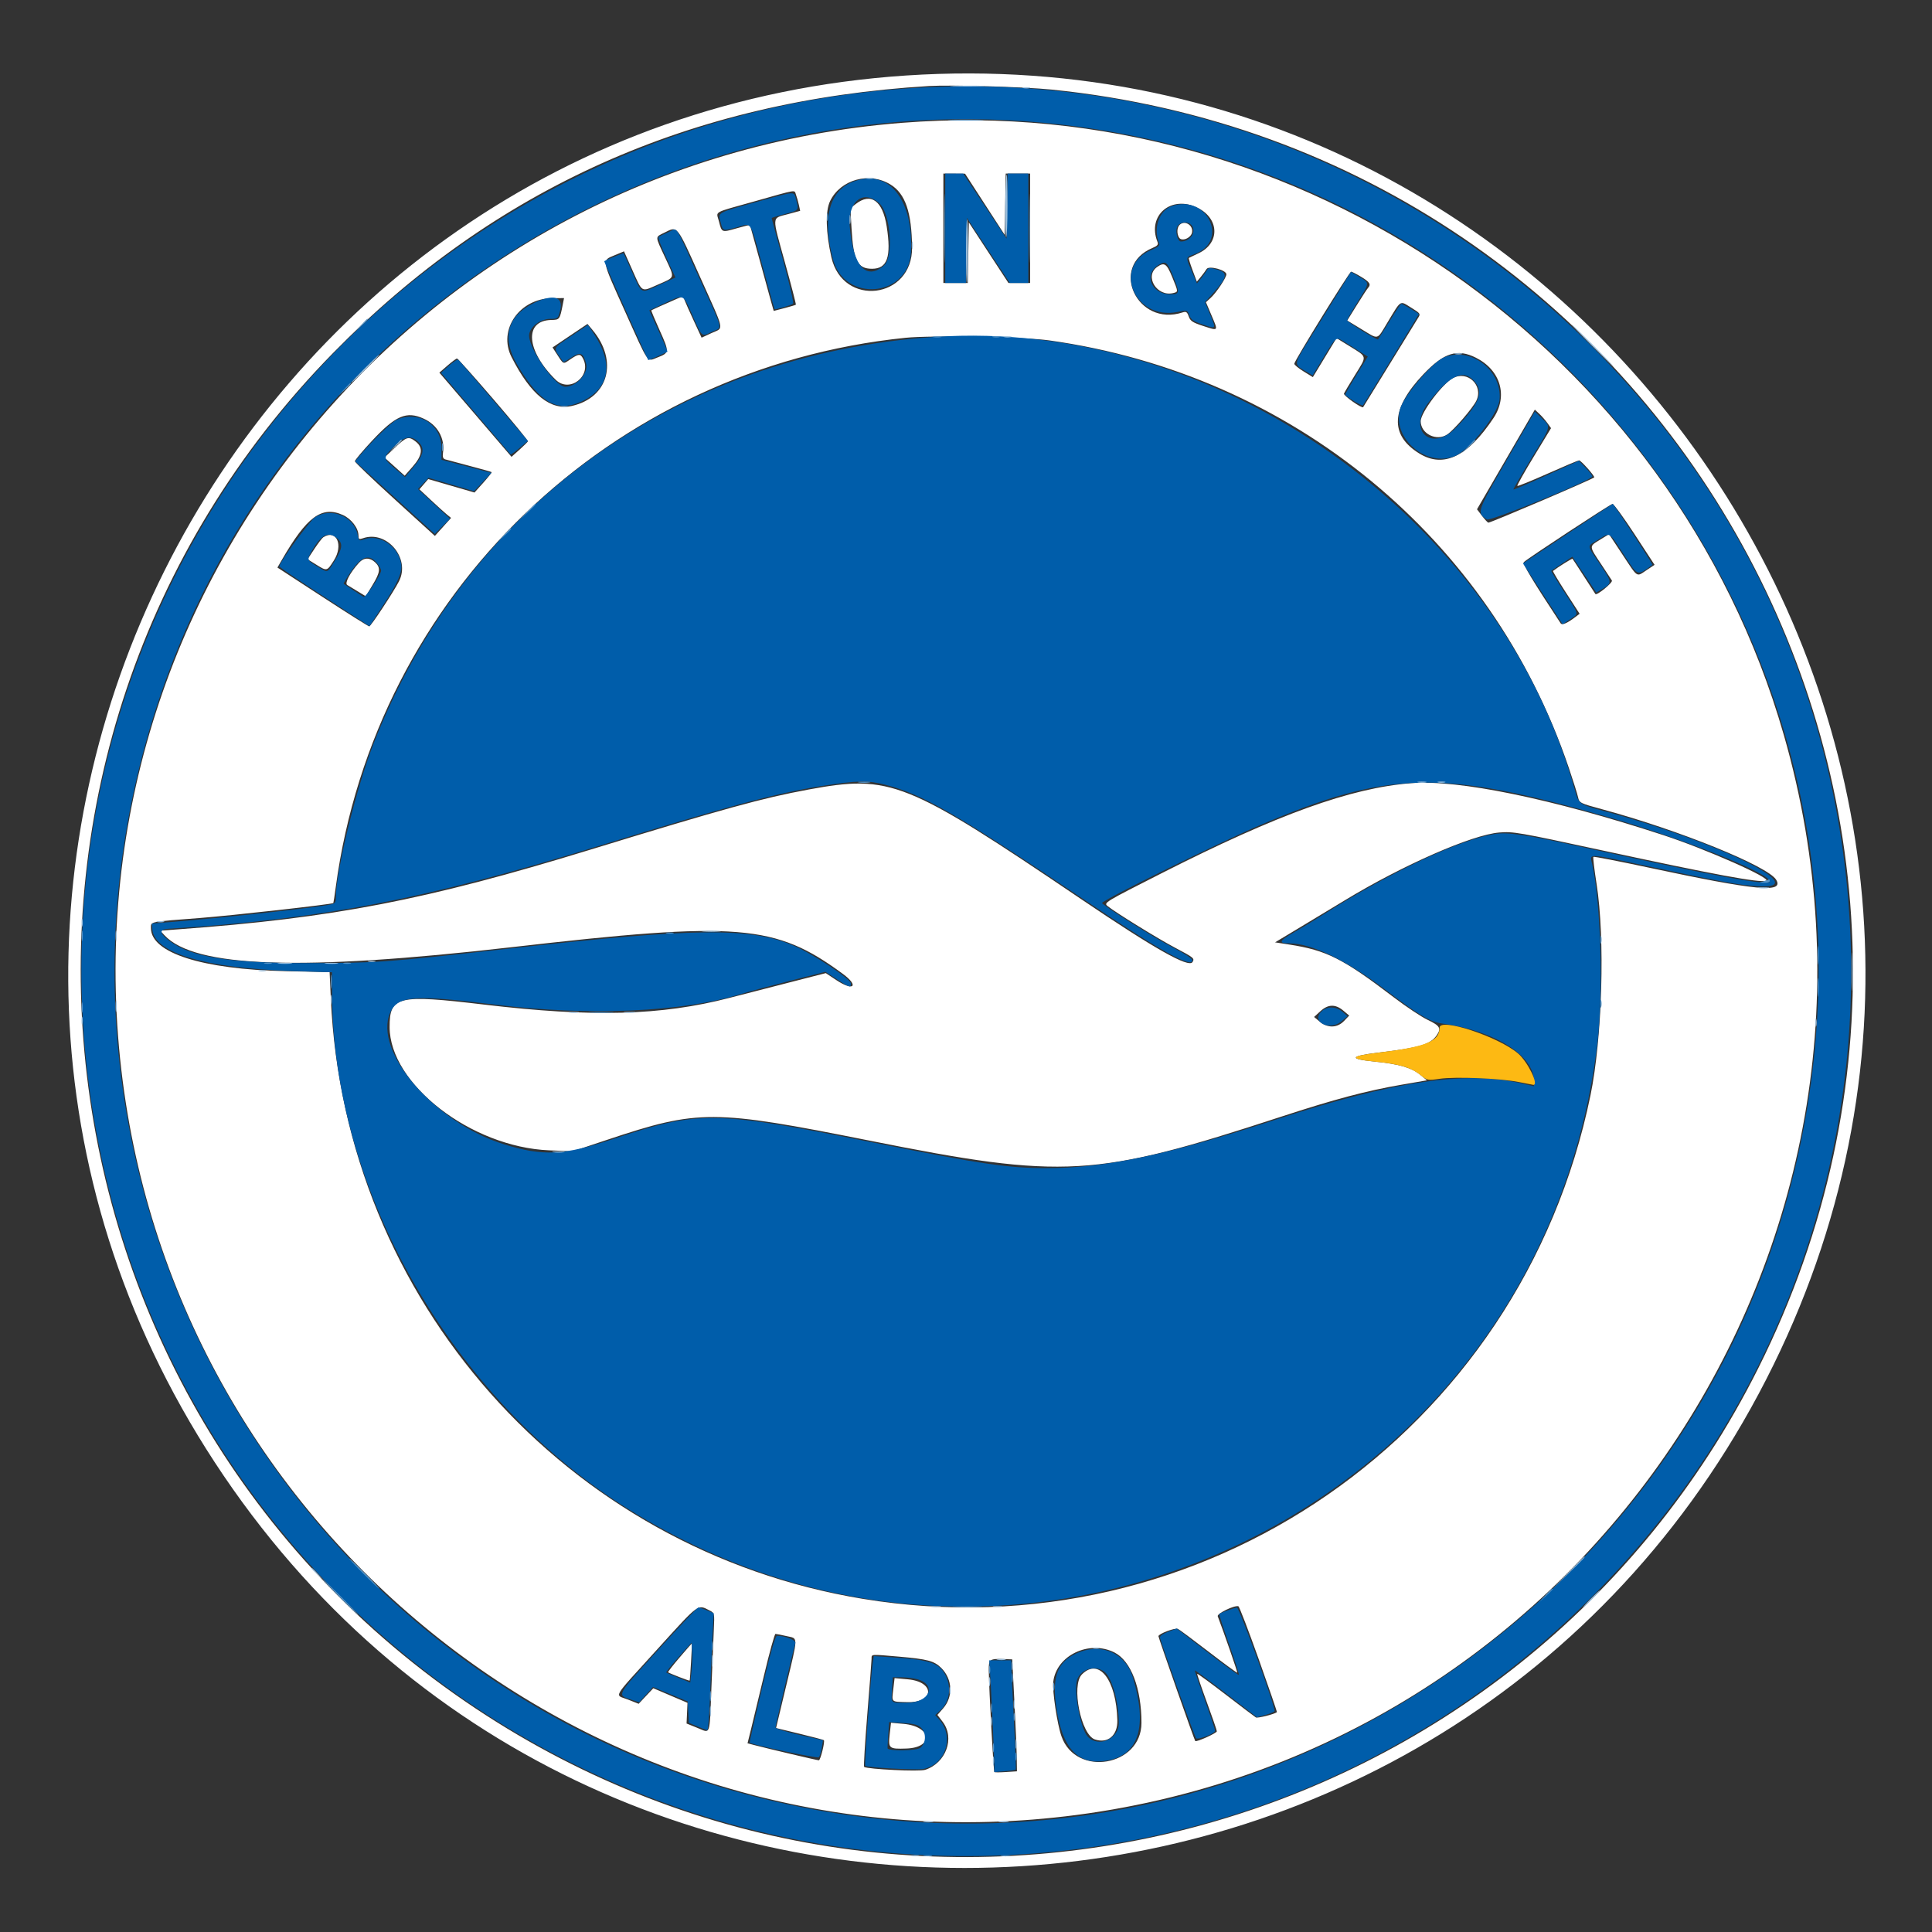 <svg id="svg" version="1.1" width="400" height="400" viewBox="0 0 400 400" xmlns="http://www.w3.org/2000/svg" xmlns:xlink="http://www.w3.org/1999/xlink" ><rect x="0" y="0" width="400" height="400" fill="#333333" stroke="none"/><g id="svgg"><path id="path0" d="M187.610 15.631 C 46.388 24.979,-33.022 184.191,44.428 302.705 C 123.191 423.227,303.627 411.996,367.166 282.617 C 429.825 155.031,329.748 6.223,187.610 15.631 M217.693 18.543 C 346.074 31.520,421.644 168.210,364.038 283.252 C 314.714 381.755,190.210 414.775,98.438 353.693 C 2.827 290.056,-11.366 155.045,68.941 73.104 C 102.387 38.977,143.035 20.769,192.383 17.808 C 196.849 17.540,212.169 17.985,217.693 18.543 M186.719 25.432 C 85.934 33.388,12.444 123.772,25.406 223.828 C 37.887 320.162,126.510 388.364,222.846 375.773 C 329.681 361.809,399.115 255.814,369.321 152.170 C 346.387 72.392,269.333 18.911,186.719 25.432 M203.906 42.295 L 208.008 48.627 208.115 42.282 L 208.222 35.938 210.752 35.938 L 213.281 35.938 213.281 47.266 L 213.281 58.594 211.035 58.592 L 208.789 58.589 204.688 52.312 L 200.586 46.036 200.479 52.315 L 200.371 58.594 197.842 58.594 L 195.313 58.594 195.313 47.266 L 195.313 35.938 197.559 35.950 L 199.805 35.963 203.906 42.295 M184.370 38.203 C 187.445 40.102,188.760 43.942,188.833 51.234 C 188.941 61.931,174.494 63.690,172.131 53.267 C 170.965 48.122,170.862 43.694,171.862 41.629 C 174.033 37.145,180.008 35.508,184.370 38.203 M164.804 40.332 C 164.986 40.815,165.254 41.760,165.400 42.432 L 165.666 43.652 163.091 44.349 C 159.732 45.258,159.778 44.469,162.509 54.328 C 163.824 59.078,164.844 63.019,164.774 63.087 C 164.705 63.154,163.645 63.471,162.418 63.790 L 160.188 64.371 159.617 62.361 C 159.304 61.256,158.210 57.275,157.188 53.516 C 156.165 49.756,155.304 46.639,155.275 46.589 C 155.246 46.539,154.022 46.842,152.555 47.261 C 149.405 48.162,149.442 48.176,148.859 45.858 C 148.299 43.635,147.310 44.194,156.250 41.677 C 165.351 39.114,164.401 39.264,164.804 40.332 M177.146 42.259 L 176.062 43.112 176.298 47.239 C 176.681 53.952,177.536 55.646,180.541 55.646 C 183.712 55.646,184.568 53.178,183.581 46.875 C 182.745 41.534,180.299 39.779,177.146 42.259 M248.039 43.066 C 252.511 45.352,252.558 50.380,248.126 52.447 C 247.116 52.919,246.222 53.346,246.139 53.397 C 246.057 53.448,246.395 54.576,246.892 55.904 L 247.794 58.317 248.604 57.340 C 249.050 56.802,249.590 56.067,249.805 55.706 C 250.265 54.932,253.906 55.900,253.906 56.796 C 253.906 57.481,251.841 60.588,250.674 61.658 L 249.676 62.574 250.840 65.311 C 252.250 68.623,252.319 68.535,249.111 67.492 C 246.936 66.785,246.443 66.460,246.116 65.520 C 245.786 64.576,245.580 64.441,244.834 64.685 C 235.427 67.758,229.544 55.125,238.617 51.334 C 239.629 50.911,239.866 50.629,239.653 50.100 C 237.420 44.560,242.547 40.260,248.039 43.066 M244.219 46.563 C 243.663 47.118,243.617 48.403,244.124 49.205 C 244.686 50.094,246.643 49.263,246.814 48.061 C 247.026 46.573,245.239 45.542,244.219 46.563 M144.922 57.298 C 150.185 69.035,149.919 67.752,147.336 68.949 L 145.257 69.912 143.678 66.499 C 142.809 64.622,141.946 62.687,141.759 62.199 C 141.437 61.358,141.354 61.341,140.143 61.865 C 137.855 62.856,134.963 64.162,134.853 64.254 C 134.794 64.303,135.556 66.136,136.546 68.327 C 138.613 72.897,138.602 73.060,136.138 74.001 C 133.862 74.870,134.488 75.761,129.329 64.308 C 124.477 53.534,124.555 53.967,127.254 52.845 L 129.195 52.039 130.875 55.805 C 133.050 60.682,132.696 60.469,136.138 58.957 C 139.887 57.309,139.764 57.756,137.698 53.305 C 135.572 48.724,135.580 49.162,137.598 48.148 C 140.316 46.782,140.065 46.469,144.922 57.298 M239.585 55.264 C 236.842 57.185,239.570 61.549,242.959 60.663 C 243.957 60.402,243.963 60.467,242.679 57.325 C 241.551 54.566,241.054 54.235,239.585 55.264 M281.820 57.321 C 283.589 58.390,283.902 58.887,283.249 59.590 C 283.059 59.794,282.009 61.401,280.916 63.161 L 278.929 66.362 281.861 68.142 C 285.508 70.356,285.031 70.468,287.184 66.895 C 290.162 61.951,289.758 62.214,292.131 63.674 C 294.055 64.858,294.142 64.979,293.630 65.766 C 293.331 66.226,290.667 70.557,287.709 75.391 C 284.751 80.225,282.283 84.234,282.224 84.300 C 281.951 84.605,278.099 81.884,278.252 81.495 C 278.348 81.253,279.406 79.473,280.604 77.539 C 283.064 73.568,283.159 73.990,279.275 71.589 L 276.714 70.005 274.263 74.042 L 271.812 78.079 269.890 76.897 C 268.833 76.246,267.969 75.533,267.969 75.311 C 267.969 74.724,279.378 56.250,279.740 56.250 C 279.909 56.250,280.844 56.732,281.820 57.321 M116.528 62.988 C 115.898 66.188,115.883 66.208,114.112 66.247 C 108.465 66.371,108.928 72.599,115.032 78.613 C 117.937 81.476,122.626 77.812,120.689 74.193 C 120.163 73.209,119.781 73.240,118.073 74.400 C 116.510 75.462,116.739 75.571,115.072 72.977 L 114.400 71.931 118.016 69.499 L 121.633 67.067 122.675 68.316 C 128.033 74.734,126.001 82.299,118.452 84.035 C 113.994 85.061,109.896 81.761,105.915 73.941 C 103.042 68.298,107.546 61.777,114.346 61.734 L 116.777 61.719 116.528 62.988 M217.188 70.470 C 267.461 77.499,308.686 111.404,324.810 158.984 C 325.721 161.670,326.582 164.408,326.725 165.070 C 326.978 166.237,327.126 166.310,331.755 167.562 C 347.642 171.861,366.043 179.321,367.741 182.152 C 369.417 184.949,363.619 184.393,341.307 179.619 C 335.130 178.297,329.992 177.300,329.890 177.402 C 329.787 177.505,330.088 180.038,330.559 183.032 C 332.333 194.310,331.737 214.897,329.295 226.769 C 314.882 296.816,248.775 342.559,178.628 331.025 C 117.195 320.923,71.339 269.195,68.494 206.789 L 68.243 201.273 59.024 201.065 C 41.823 200.677,31.250 197.288,31.250 192.165 C 31.250 190.770,30.729 190.878,41.406 190.061 C 47.985 189.557,68.690 187.238,69.011 186.968 C 69.047 186.938,69.279 185.419,69.525 183.593 C 77.704 123.034,126.351 76.166,187.500 69.934 C 192.781 69.395,211.983 69.742,217.188 70.470 M305.573 74.060 C 310.690 76.635,312.249 81.978,309.215 86.547 C 303.892 94.565,298.842 96.975,293.843 93.885 C 287.660 90.062,287.950 84.593,294.714 77.473 C 298.952 73.011,301.745 72.133,305.573 74.060 M102.156 82.662 C 106.146 87.306,109.358 91.228,109.295 91.377 C 109.232 91.527,108.443 92.309,107.542 93.115 L 105.905 94.581 98.436 85.865 L 90.967 77.148 92.651 75.685 C 93.578 74.880,94.463 74.220,94.619 74.220 C 94.774 74.219,98.166 78.018,102.156 82.662 M300.781 78.301 C 298.584 79.507,294.141 85.457,294.141 87.194 C 294.141 89.808,297.411 91.437,299.651 89.939 C 301.034 89.014,304.944 84.471,305.665 82.950 C 307.161 79.799,303.830 76.629,300.781 78.301 M320.367 87.584 L 321.127 88.644 317.549 94.537 C 315.581 97.778,314.050 100.508,314.146 100.605 C 314.243 100.701,317.081 99.550,320.455 98.046 C 323.828 96.543,326.744 95.313,326.935 95.313 C 327.309 95.313,330.078 98.412,330.078 98.830 C 330.078 99.068,308.677 108.222,308.152 108.209 C 308.016 108.206,307.431 107.582,306.852 106.823 L 305.799 105.442 311.786 95.127 L 317.773 84.813 318.691 85.668 C 319.195 86.139,319.949 87.001,320.367 87.584 M87.711 86.672 C 90.588 87.978,92.154 90.747,91.714 93.748 C 91.593 94.572,91.723 94.969,92.158 95.104 C 92.497 95.210,94.772 95.819,97.215 96.457 C 99.657 97.096,101.713 97.676,101.783 97.746 C 101.853 97.816,101.085 98.796,100.076 99.923 L 98.242 101.972 93.452 100.580 L 88.661 99.188 87.749 100.248 L 86.837 101.309 89.239 103.556 C 90.561 104.793,92.034 106.124,92.514 106.515 L 93.387 107.227 91.713 109.093 L 90.039 110.958 81.770 103.428 C 77.223 99.287,73.487 95.721,73.470 95.504 C 73.452 95.287,75.058 93.372,77.038 91.248 C 81.908 86.024,84.160 85.059,87.711 86.672 M81.769 92.676 L 79.600 94.727 81.695 96.608 L 83.789 98.490 85.441 96.608 C 87.463 94.305,87.664 92.680,86.080 91.435 C 84.601 90.271,84.185 90.391,81.769 92.676 M338.429 110.621 L 342.561 116.945 340.910 118.041 C 338.755 119.471,339.174 119.739,335.955 114.870 L 333.131 110.599 331.190 111.793 C 328.966 113.161,328.955 113.004,331.559 116.893 C 332.602 118.452,333.578 119.935,333.728 120.191 C 333.970 120.602,330.596 123.362,330.311 122.987 C 330.255 122.912,329.192 121.270,327.949 119.336 C 326.707 117.402,325.635 115.759,325.568 115.685 C 325.475 115.582,322.513 117.436,321.533 118.211 C 321.452 118.275,322.659 120.296,324.214 122.703 L 327.042 127.078 326.118 127.779 C 324.453 129.044,323.407 129.487,323.119 129.050 C 317.288 120.190,315.182 116.693,315.493 116.382 C 316.232 115.643,333.411 104.364,333.848 104.331 C 334.095 104.312,336.157 107.143,338.429 110.621 M70.988 106.626 C 72.753 107.428,74.215 109.347,74.217 110.866 C 74.219 111.638,74.348 111.725,75.098 111.455 C 80.052 109.674,85.041 115.579,82.609 120.346 C 81.483 122.553,76.781 129.682,76.449 129.685 C 76.279 129.686,71.932 126.946,66.790 123.596 L 57.441 117.505 58.300 116.012 C 63.503 106.971,66.638 104.652,70.988 106.626 M66.935 111.236 C 66.689 111.394,65.856 112.483,65.084 113.656 L 63.681 115.788 65.433 116.878 C 67.700 118.289,67.679 118.294,69.100 116.079 C 71.168 112.857,69.662 109.488,66.935 111.236 M74.337 116.504 C 72.467 118.560,71.301 120.764,71.895 121.119 C 72.206 121.305,73.194 121.904,74.090 122.451 L 75.720 123.445 77.118 121.144 C 78.736 118.480,78.846 117.526,77.661 116.421 C 76.544 115.381,75.330 115.412,74.337 116.504 M292.154 162.150 C 279.597 163.150,264.580 168.570,240.502 180.794 C 228.651 186.810,228.478 186.915,229.312 187.591 C 230.970 188.933,239.707 194.327,243.255 196.198 C 247.181 198.269,247.368 198.422,246.896 199.185 C 246.117 200.445,239.053 196.452,223.828 186.146 C 187.555 161.593,184.401 160.326,167.383 163.469 C 157.832 165.233,150.021 167.386,122.266 175.902 C 88.059 186.397,69.149 190.051,36.797 192.416 L 33.164 192.682 34.063 193.645 C 40.312 200.347,62.464 201.100,106.055 196.091 C 152.888 190.709,160.516 191.328,174.512 201.639 C 177.922 204.151,176.731 205.298,173.169 202.932 L 170.972 201.474 163.904 203.286 C 160.017 204.282,154.199 205.781,150.977 206.616 C 136.887 210.268,122.633 210.653,100.195 207.985 C 82.304 205.859,80.663 206.249,80.665 212.628 C 80.670 224.439,97.533 237.484,113.672 238.162 L 118.555 238.367 125.752 235.968 C 144.653 229.667,147.581 229.677,180.000 236.147 C 220.259 244.183,226.683 243.810,265.234 231.203 C 276.339 227.571,282.881 225.834,290.193 224.574 L 295.425 223.673 294.122 222.585 C 292.283 221.050,289.657 220.286,284.456 219.771 C 279.206 219.251,279.491 218.642,285.311 217.945 C 293.886 216.917,296.111 216.262,297.435 214.371 C 298.450 212.922,298.134 212.364,295.616 211.170 C 294.300 210.546,291.126 208.436,288.563 206.482 C 278.018 198.444,274.665 196.754,266.887 195.551 L 263.986 195.102 268.614 192.325 C 271.159 190.797,275.615 188.108,278.516 186.348 C 290.463 179.099,304.778 172.822,310.415 172.361 C 313.295 172.125,314.351 172.309,331.641 176.047 C 354.821 181.059,364.266 182.810,365.645 182.350 C 366.985 181.904,353.258 175.812,344.336 172.894 C 321.290 165.356,301.937 161.372,292.154 162.150 M278.117 209.233 L 279.341 210.263 278.269 211.381 C 276.871 212.841,274.899 212.898,273.242 211.526 L 272.070 210.555 273.346 209.379 C 274.954 207.897,276.473 207.850,278.117 209.233 M146.924 333.433 C 147.935 333.947,147.948 334.005,147.789 337.387 C 147.700 339.276,147.474 344.745,147.286 349.542 C 146.891 359.657,147.173 358.865,144.365 357.731 L 142.147 356.836 142.243 354.695 L 142.338 352.553 138.799 351.041 L 135.260 349.528 133.743 351.141 L 132.227 352.754 129.981 351.865 C 127.229 350.776,126.465 352.076,136.113 341.440 C 144.857 331.800,144.390 332.145,146.924 333.433 M260.606 343.526 C 262.735 349.508,264.428 354.441,264.368 354.489 C 263.814 354.921,260.350 355.784,260.010 355.574 C 259.768 355.425,256.966 353.302,253.783 350.855 C 250.599 348.408,247.940 346.468,247.872 346.543 C 247.805 346.618,248.686 349.229,249.832 352.344 C 250.977 355.459,251.923 358.203,251.934 358.442 C 251.951 358.819,247.683 360.741,247.459 360.458 C 247.251 360.194,239.844 339.086,239.844 338.757 C 239.844 338.271,243.247 336.978,243.860 337.233 C 244.122 337.341,246.969 339.456,250.187 341.933 C 253.405 344.410,256.093 346.381,256.160 346.314 C 256.254 346.220,253.408 337.993,252.121 334.640 C 251.907 334.081,255.518 332.320,256.395 332.557 C 256.582 332.607,258.477 337.543,260.606 343.526 M162.861 338.739 C 165.290 339.300,165.299 338.450,162.751 349.100 L 160.675 357.770 165.548 358.953 C 168.229 359.603,170.488 360.202,170.570 360.284 C 170.835 360.549,169.868 364.453,169.538 364.453 C 169.210 364.453,158.745 361.987,156.193 361.308 L 154.769 360.929 155.472 358.101 C 155.859 356.546,157.087 351.450,158.201 346.777 C 159.315 342.104,160.373 338.281,160.552 338.281 C 160.731 338.281,161.770 338.487,162.861 338.739 M140.669 343.202 C 139.297 344.805,138.242 346.168,138.325 346.230 C 138.664 346.484,142.707 348.047,142.782 347.953 C 142.880 347.829,143.324 340.224,143.230 340.261 C 143.194 340.275,142.041 341.599,140.669 343.202 M230.763 342.142 C 234.159 343.883,236.328 349.562,236.328 356.707 C 236.328 365.717,222.772 368.007,219.772 359.504 C 218.885 356.988,217.852 350.136,218.069 348.206 C 218.686 342.732,225.534 339.461,230.763 342.142 M186.133 342.991 C 192.043 343.501,193.420 343.871,194.892 345.343 C 197.220 347.670,197.381 351.296,195.264 353.707 L 194.082 355.053 195.172 356.483 C 197.738 359.846,195.865 364.999,191.561 366.420 C 190.348 366.820,179.709 366.316,178.906 365.820 C 178.786 365.746,179.080 360.882,179.559 355.011 C 180.038 349.140,180.439 343.940,180.449 343.457 C 180.472 342.440,180.100 342.470,186.133 342.991 M210.021 352.344 C 210.268 357.178,210.488 362.391,210.509 363.929 L 210.547 366.725 208.301 366.878 C 207.065 366.962,205.972 366.969,205.871 366.893 C 205.694 366.760,204.775 349.999,204.716 345.829 C 204.684 343.540,204.881 343.392,207.813 343.494 L 209.570 343.555 210.021 352.344 M224.006 346.662 C 221.750 348.918,223.798 359.179,226.695 360.135 C 229.397 361.027,231.417 359.290,231.334 356.143 C 231.114 347.778,227.528 343.139,224.006 346.662 M184.948 349.718 C 184.625 352.506,184.418 352.316,187.871 352.408 C 193.501 352.560,193.606 348.205,187.984 347.690 L 185.213 347.436 184.948 349.718 M184.202 359.062 C 183.870 361.996,184.050 362.149,187.682 362.015 C 193.436 361.802,192.903 357.428,187.060 356.909 L 184.472 356.679 184.202 359.062 " stroke="none" fill="#ffffff" fill-rule="evenodd"></path><path id="path1" d="M186.719 18.386 C 76.709 26.608,-1.265 129.314,20.517 237.305 C 40.025 334.019,132.669 397.899,230.078 381.801 C 326.944 365.793,394.051 275.810,381.829 178.320 C 369.730 81.817,283.523 11.152,186.719 18.386 M216.016 25.414 C 315.674 34.647,388.137 125.129,374.978 223.906 C 361.746 323.238,268.876 391.869,170.517 375.004 C 63.332 356.625,-1.805 246.956,33.237 143.869 C 59.227 67.410,135.533 17.958,216.016 25.414 M195.703 47.266 L 195.703 58.594 197.842 58.594 L 199.982 58.594 200.088 51.855 L 200.195 45.117 204.630 51.855 L 209.065 58.594 210.978 58.594 L 212.891 58.594 212.891 47.266 L 212.891 35.938 210.751 35.938 L 208.612 35.938 208.505 42.676 L 208.398 49.414 203.917 42.676 L 199.435 35.938 197.569 35.938 L 195.703 35.938 195.703 47.266 M176.656 37.610 C 171.661 39.502,170.185 45.170,172.463 53.711 C 174.874 62.751,188.136 61.524,188.606 52.217 C 189.160 41.232,183.940 34.851,176.656 37.610 M156.445 41.863 C 148.335 44.116,148.639 43.940,149.205 46.044 C 149.703 47.892,149.628 47.872,152.770 46.998 C 155.695 46.185,155.216 45.398,158.002 55.590 C 159.246 60.142,160.311 63.923,160.368 63.992 C 160.516 64.171,163.804 63.204,164.197 62.866 C 164.379 62.710,163.456 58.696,162.146 53.946 C 160.837 49.196,159.766 45.244,159.766 45.164 C 159.766 45.083,160.996 44.699,162.500 44.309 C 165.426 43.550,165.441 43.531,164.823 41.309 C 164.330 39.534,164.985 39.490,156.445 41.863 M182.052 42.092 C 184.396 44.187,185.067 53.211,183.010 54.980 C 179.311 58.162,176.615 55.094,175.934 46.928 C 175.496 41.676,178.727 39.122,182.052 42.092 M242.592 42.689 C 239.949 43.617,238.694 47.332,239.990 50.391 C 240.171 50.816,239.760 51.173,238.489 51.695 C 230.163 55.112,234.838 66.424,243.816 64.584 C 245.800 64.178,245.816 64.183,246.232 65.283 C 246.565 66.165,247.124 66.551,248.979 67.177 C 251.862 68.151,251.816 68.211,250.544 65.113 L 249.491 62.551 251.270 60.573 C 254.104 57.420,254.262 56.451,252.042 55.830 C 250.409 55.372,250.209 55.391,249.830 56.040 C 249.601 56.432,249.054 57.188,248.613 57.719 L 247.813 58.686 246.757 56.198 C 245.438 53.091,245.392 53.350,247.402 52.582 C 254.591 49.837,249.873 40.133,242.592 42.689 M246.883 46.890 C 247.621 48.270,246.298 50.000,244.503 50.000 C 243.809 50.000,243.277 47.953,243.718 46.984 C 244.256 45.804,246.270 45.744,246.883 46.890 M138.294 48.117 C 137.334 48.530,136.478 48.938,136.393 49.024 C 136.179 49.237,136.781 50.824,138.436 54.413 L 139.841 57.459 136.456 59.015 C 132.545 60.814,132.962 61.019,130.841 56.250 C 129.934 54.209,129.155 52.493,129.109 52.437 C 129.039 52.350,125.383 53.854,125.097 54.088 C 125.021 54.150,133.886 74.049,134.204 74.530 C 134.246 74.593,135.137 74.245,136.183 73.756 C 137.230 73.267,138.134 72.845,138.193 72.817 C 138.252 72.790,137.431 70.853,136.368 68.513 L 134.436 64.258 137.572 62.793 C 141.674 60.878,141.364 60.745,143.352 65.261 C 145.410 69.938,145.203 69.764,147.435 68.679 C 149.635 67.611,149.986 69.060,144.719 57.439 C 139.438 45.787,140.415 47.204,138.294 48.117 M242.914 57.275 C 244.288 60.649,244.242 60.938,242.334 60.938 C 238.266 60.938,236.657 56.598,240.039 54.748 C 241.407 54.000,241.675 54.235,242.914 57.275 M277.014 60.663 C 275.527 63.070,272.895 67.324,271.165 70.117 C 267.755 75.621,267.786 75.361,270.357 76.892 L 271.769 77.733 274.017 74.017 C 276.730 69.534,276.550 69.659,278.501 70.884 C 279.368 71.429,280.777 72.314,281.632 72.851 L 283.185 73.827 280.851 77.618 C 279.566 79.702,278.516 81.541,278.516 81.703 C 278.516 82.037,282.003 84.158,282.183 83.934 C 282.460 83.589,293.750 65.144,293.750 65.037 C 293.750 64.889,290.358 62.891,290.107 62.891 C 290.005 62.891,288.917 64.517,287.687 66.504 C 286.458 68.491,285.390 70.186,285.314 70.270 C 285.115 70.491,278.906 66.658,278.906 66.314 C 278.906 66.155,279.873 64.469,281.055 62.568 C 283.638 58.411,283.620 58.645,281.460 57.340 L 279.717 56.287 277.014 60.663 M110.742 62.643 C 104.967 65.354,103.738 69.953,107.233 75.773 C 111.818 83.406,115.366 85.413,120.313 83.170 C 126.187 80.507,127.141 75.390,122.939 69.082 L 121.729 67.266 118.286 69.580 C 114.226 72.310,114.388 71.786,116.635 74.932 C 116.684 75.001,117.464 74.570,118.367 73.972 C 120.176 72.775,120.786 73.053,121.359 75.334 C 121.851 77.296,119.331 80.078,117.061 80.078 C 114.844 80.078,109.038 71.564,109.578 69.104 C 109.937 67.472,112.000 66.016,113.955 66.016 C 115.506 66.016,115.540 65.986,115.990 64.196 C 116.680 61.456,114.590 60.837,110.742 62.643 M193.359 69.764 C 140.040 73.379,96.455 105.019,77.332 153.993 C 73.733 163.208,69.531 180.416,69.531 185.938 C 69.531 186.834,69.325 187.090,68.457 187.267 C 65.154 187.945,45.856 190.058,35.156 190.914 L 31.445 191.211 31.527 192.348 C 31.887 197.320,42.400 200.458,60.645 201.038 L 68.750 201.296 68.750 205.294 C 68.750 246.313,93.617 289.731,130.139 312.478 C 212.295 363.648,319.184 312.243,330.722 216.016 C 331.984 205.485,331.452 187.042,329.651 178.952 C 329.135 176.634,328.329 176.613,340.690 179.240 C 356.351 182.568,359.894 183.219,363.760 183.479 C 376.111 184.309,355.821 174.319,332.227 167.954 C 326.772 166.482,326.905 166.581,325.975 163.281 C 310.084 106.864,251.847 65.797,193.359 69.764 M298.941 74.013 C 296.501 75.075,290.568 82.076,289.850 84.742 C 288.213 90.823,295.378 96.873,301.282 94.394 C 304.322 93.117,310.183 85.680,310.466 82.740 C 311.047 76.691,304.385 71.646,298.941 74.013 M92.979 75.685 L 91.298 77.178 98.444 85.561 C 102.374 90.173,105.640 94.007,105.700 94.083 C 105.760 94.159,106.597 93.563,107.559 92.759 L 109.309 91.296 102.249 83.050 C 98.366 78.515,95.071 74.667,94.925 74.499 C 94.780 74.330,93.904 74.864,92.979 75.685 M305.471 79.193 C 307.164 81.345,306.140 83.728,301.449 88.558 C 296.415 93.740,291.284 89.125,295.711 83.398 C 300.281 77.487,303.155 76.249,305.471 79.193 M311.967 95.235 C 305.726 106.023,305.674 106.180,307.861 107.546 C 308.558 107.981,329.677 99.371,329.684 98.649 C 329.686 98.443,329.056 97.628,328.284 96.838 L 326.881 95.401 320.179 98.431 C 316.492 100.098,313.416 101.409,313.342 101.345 C 313.268 101.281,314.894 98.455,316.955 95.066 C 321.276 87.963,321.138 88.473,319.238 86.623 L 317.773 85.197 311.967 95.235 M82.191 86.884 C 81.096 87.361,76.958 91.373,74.500 94.340 L 73.526 95.515 81.774 103.034 L 90.021 110.553 91.593 108.981 L 93.164 107.408 89.844 104.330 L 86.523 101.253 87.624 100.089 L 88.725 98.925 93.439 100.313 L 98.152 101.702 99.949 99.801 L 101.745 97.899 96.576 96.544 L 91.406 95.189 91.406 92.725 C 91.406 87.918,86.687 84.927,82.191 86.884 M86.596 91.474 C 87.997 92.790,87.755 94.143,85.678 96.613 L 83.857 98.780 81.772 96.999 C 79.239 94.834,79.238 94.819,81.528 92.494 C 83.634 90.356,85.093 90.062,86.596 91.474 M324.551 110.505 L 315.313 116.646 319.416 122.950 L 323.519 129.254 325.041 128.247 C 326.946 126.986,327.048 127.462,323.811 122.490 C 322.298 120.165,321.111 118.223,321.174 118.174 C 321.237 118.125,322.244 117.449,323.412 116.673 L 325.535 115.261 328.017 118.972 L 330.498 122.683 331.685 121.986 C 333.824 120.730,333.815 120.612,331.277 116.837 C 328.443 112.622,328.491 113.213,330.865 111.752 C 333.428 110.176,333.048 109.965,336.087 114.648 C 339.193 119.436,338.852 119.306,342.121 116.957 C 342.265 116.854,334.079 104.278,333.902 104.331 C 333.840 104.349,329.632 107.128,324.551 110.505 M65.194 107.129 C 64.092 107.859,57.886 116.382,57.829 117.244 C 57.815 117.464,62.022 120.275,73.309 127.585 L 76.501 129.652 79.335 125.306 C 82.472 120.494,83.369 118.386,83.034 116.614 C 82.338 112.931,78.461 110.477,75.260 111.694 C 74.376 112.030,74.276 111.954,74.052 110.757 C 73.330 106.908,68.510 104.933,65.194 107.129 M69.674 111.356 C 71.051 112.439,70.972 113.462,69.306 116.126 C 67.676 118.731,67.978 118.626,65.792 117.346 C 63.497 116.000,63.469 115.915,64.667 113.871 C 66.516 110.716,67.947 109.998,69.674 111.356 M78.134 116.702 C 78.559 117.242,78.906 117.869,78.906 118.096 C 78.906 118.990,75.681 123.813,75.250 123.563 C 74.837 123.323,71.455 121.095,71.156 120.865 C 71.083 120.809,71.757 119.684,72.652 118.365 C 74.879 115.086,76.481 114.600,78.134 116.702 M183.238 162.462 C 191.159 164.496,197.913 168.403,224.877 186.549 C 240.279 196.914,246.886 200.588,246.870 198.779 C 246.868 198.484,245.066 197.316,242.866 196.185 C 238.894 194.141,227.893 187.211,228.174 186.930 C 229.272 185.832,252.133 174.578,260.742 170.897 C 287.362 159.514,298.448 159.253,333.008 169.190 C 348.399 173.615,366.406 180.780,366.406 182.477 C 366.406 183.494,355.443 181.489,327.734 175.403 C 315.680 172.756,312.167 172.237,309.366 172.688 C 302.189 173.844,287.731 180.638,274.219 189.206 C 272.178 190.500,269.224 192.293,267.654 193.190 C 264.816 194.813,264.650 195.313,266.951 195.313 C 271.499 195.313,278.653 198.747,286.550 204.720 C 293.961 210.327,296.038 211.564,298.633 211.918 C 309.406 213.386,317.578 218.496,317.578 223.764 L 317.578 224.897 315.332 224.372 C 303.545 221.616,288.746 223.769,264.063 231.832 C 241.929 239.062,229.009 241.811,216.992 241.847 C 208.838 241.872,203.454 241.084,180.664 236.527 C 147.713 229.939,144.746 229.898,127.065 235.786 C 116.671 239.248,112.396 239.446,104.154 236.848 C 89.886 232.349,77.248 217.644,80.782 209.654 C 82.333 206.148,85.642 205.896,102.539 207.999 C 121.833 210.400,141.293 209.557,153.430 205.794 C 154.874 205.347,159.392 204.130,163.470 203.090 L 170.886 201.199 173.263 202.748 C 175.953 204.500,176.174 204.566,176.166 203.613 C 176.158 202.710,168.319 197.509,164.453 195.842 C 155.412 191.945,144.020 192.065,104.688 196.474 C 80.084 199.233,77.744 199.401,63.867 199.408 C 47.412 199.416,39.465 198.142,35.072 194.792 C 32.932 193.159,32.899 192.414,34.961 192.285 C 66.788 190.295,88.285 186.144,124.377 175.018 C 150.625 166.927,160.694 164.224,170.117 162.737 C 177.448 161.581,179.628 161.535,183.238 162.462 M273.506 209.498 C 271.464 211.671,275.362 213.460,277.753 211.448 L 279.004 210.395 277.957 209.494 C 276.570 208.302,274.628 208.303,273.506 209.498 M136.170 341.698 C 127.417 351.342,127.652 350.895,130.797 351.932 L 132.336 352.441 133.767 350.857 L 135.198 349.274 138.790 350.767 L 142.383 352.261 142.501 354.473 L 142.618 356.686 144.388 357.444 C 145.362 357.862,146.294 358.203,146.460 358.203 C 146.626 358.203,146.877 354.819,147.020 350.684 C 147.162 346.548,147.388 341.100,147.522 338.577 L 147.767 333.991 146.357 333.402 C 145.581 333.078,144.786 332.813,144.590 332.813 C 144.394 332.813,140.605 336.811,136.170 341.698 M254.131 333.429 C 253.288 333.738,252.529 334.060,252.445 334.144 C 252.361 334.228,253.276 337.062,254.479 340.443 C 255.681 343.824,256.586 346.669,256.491 346.765 C 256.395 346.860,253.461 344.741,249.972 342.054 L 243.627 337.169 241.833 337.854 C 240.701 338.286,240.084 338.743,240.161 339.093 C 240.423 340.284,247.355 359.588,247.622 359.871 C 248.022 360.295,251.563 358.917,251.563 358.337 C 251.563 358.074,250.599 355.179,249.421 351.903 C 248.244 348.628,247.329 345.900,247.388 345.841 C 247.447 345.782,250.363 347.942,253.868 350.640 L 260.241 355.547 261.966 355.063 C 262.916 354.798,263.778 354.442,263.882 354.273 C 264.190 353.774,256.579 332.810,256.101 332.840 C 255.861 332.855,254.974 333.120,254.131 333.429 M157.731 349.692 C 156.290 355.752,155.153 360.752,155.205 360.804 C 155.630 361.229,169.253 364.106,169.530 363.829 C 169.724 363.635,169.996 362.761,170.136 361.886 L 170.390 360.295 165.469 359.181 C 162.762 358.568,160.548 357.878,160.549 357.647 C 160.552 357.237,164.276 341.449,164.668 340.186 C 164.853 339.590,162.537 338.670,160.862 338.673 C 160.516 338.674,159.508 342.221,157.731 349.692 M143.168 345.958 L 142.915 348.361 140.500 347.384 C 139.172 346.846,138.020 346.343,137.939 346.266 C 137.858 346.189,139.001 344.773,140.478 343.120 L 143.164 340.114 143.293 341.834 C 143.364 342.781,143.308 344.636,143.168 345.958 M222.758 342.367 C 218.599 344.303,217.578 347.748,218.977 355.124 C 220.409 362.669,223.788 365.634,229.590 364.435 C 235.833 363.145,237.554 357.261,234.577 347.382 C 233.002 342.153,227.882 339.981,222.758 342.367 M180.700 344.193 C 180.317 346.565,178.940 365.399,179.135 365.594 C 179.499 365.957,189.716 366.517,191.132 366.252 C 195.800 365.376,197.668 359.530,194.419 355.963 L 193.624 355.089 194.668 354.122 C 196.556 352.372,197.032 349.514,195.850 347.024 C 194.583 344.354,192.644 343.657,185.085 343.156 L 180.912 342.879 180.700 344.193 M204.940 345.605 C 205.156 348.507,205.859 363.600,205.859 365.335 L 205.859 366.894 208.007 366.715 C 209.189 366.618,210.220 366.464,210.300 366.374 C 210.379 366.284,210.213 361.816,209.930 356.445 C 209.648 351.074,209.407 346.021,209.396 345.215 L 209.375 343.750 207.089 343.750 L 204.802 343.750 204.940 345.605 M228.687 346.145 C 230.221 347.352,231.639 352.450,231.640 356.768 C 231.641 360.067,227.388 361.900,225.203 359.542 C 223.669 357.887,222.191 349.722,223.050 347.649 C 223.953 345.469,226.847 344.697,228.687 346.145 M189.896 347.664 C 194.057 348.820,192.441 352.539,187.778 352.539 C 184.278 352.539,184.503 352.745,184.687 349.707 L 184.835 347.266 186.656 347.268 C 187.657 347.269,189.116 347.447,189.896 347.664 M190.715 357.729 C 191.823 358.837,191.741 360.894,190.551 361.858 C 189.787 362.477,184.137 362.585,183.759 361.987 C 183.733 361.947,183.796 360.706,183.897 359.229 L 184.082 356.544 186.993 356.731 C 189.255 356.876,190.085 357.099,190.715 357.729 " stroke="none" fill="#005daa" fill-rule="evenodd"></path><path id="path2" d="M196.973 24.900 C 198.638 24.973,201.362 24.973,203.027 24.900 C 204.692 24.827,203.330 24.767,200.000 24.767 C 196.670 24.767,195.308 24.827,196.973 24.900 M195.485 47.266 C 195.485 53.604,195.539 56.196,195.605 53.027 C 195.670 49.858,195.670 44.673,195.605 41.504 C 195.539 38.335,195.485 40.928,195.485 47.266 M213.063 47.266 C 213.063 53.604,213.117 56.196,213.183 53.027 C 213.248 49.858,213.248 44.673,213.183 41.504 C 213.117 38.335,213.063 40.928,213.063 47.266 M171.184 44.922 C 171.184 45.674,171.265 45.981,171.363 45.605 C 171.461 45.229,171.461 44.614,171.363 44.238 C 171.265 43.862,171.184 44.170,171.184 44.922 M74.780 67.285 L 73.633 68.555 74.902 67.407 C 76.086 66.338,76.351 66.016,76.050 66.016 C 75.982 66.016,75.411 66.587,74.780 67.285 M193.266 69.808 C 193.752 69.901,194.455 69.897,194.829 69.800 C 195.202 69.702,194.805 69.625,193.945 69.630 C 193.086 69.634,192.780 69.714,193.266 69.808 M205.566 69.801 C 205.942 69.899,206.558 69.899,206.934 69.801 C 207.310 69.702,207.002 69.622,206.250 69.622 C 205.498 69.622,205.190 69.702,205.566 69.801 M71.264 80.566 L 70.117 81.836 71.387 80.689 C 72.570 79.619,72.836 79.297,72.534 79.297 C 72.467 79.297,71.896 79.868,71.264 80.566 M303.885 92.480 L 302.539 93.945 304.004 92.599 C 305.367 91.346,305.648 91.016,305.350 91.016 C 305.285 91.016,304.626 91.675,303.885 92.480 M91.497 92.578 C 91.497 93.330,91.577 93.638,91.676 93.262 C 91.774 92.886,91.774 92.271,91.676 91.895 C 91.577 91.519,91.497 91.826,91.497 92.578 M109.161 105.957 L 107.617 107.617 109.277 106.073 C 110.821 104.637,111.117 104.297,110.821 104.297 C 110.758 104.297,110.011 105.044,109.161 105.957 M104.276 110.840 L 102.930 112.305 104.395 110.959 C 105.758 109.706,106.039 109.375,105.741 109.375 C 105.675 109.375,105.016 110.034,104.276 110.840 M177.832 161.999 C 178.423 162.088,179.390 162.088,179.980 161.999 C 180.571 161.909,180.088 161.836,178.906 161.836 C 177.725 161.836,177.241 161.909,177.832 161.999 M365.234 182.422 L 364.258 182.735 365.332 182.774 C 365.923 182.795,366.406 182.637,366.406 182.422 C 366.406 182.207,366.362 182.049,366.309 182.070 C 366.255 182.092,365.771 182.250,365.234 182.422 M16.903 193.750 C 16.903 194.717,16.979 195.112,17.073 194.629 C 17.166 194.146,17.166 193.354,17.073 192.871 C 16.979 192.388,16.903 192.783,16.903 193.750 M137.988 193.238 C 138.364 193.336,138.979 193.336,139.355 193.238 C 139.731 193.140,139.424 193.059,138.672 193.059 C 137.920 193.059,137.612 193.140,137.988 193.238 M331.341 194.531 C 331.341 195.283,331.421 195.591,331.519 195.215 C 331.618 194.839,331.618 194.224,331.519 193.848 C 331.421 193.472,331.341 193.779,331.341 194.531 M376.306 197.852 C 376.307 199.570,376.376 200.225,376.458 199.306 C 376.541 198.387,376.540 196.981,376.456 196.181 C 376.372 195.381,376.304 196.133,376.306 197.852 M54.785 199.488 C 55.161 199.586,55.776 199.586,56.152 199.488 C 56.528 199.390,56.221 199.309,55.469 199.309 C 54.717 199.309,54.409 199.390,54.785 199.488 M71.191 199.488 C 71.567 199.586,72.183 199.586,72.559 199.488 C 72.935 199.390,72.627 199.309,71.875 199.309 C 71.123 199.309,70.815 199.390,71.191 199.488 M68.480 203.320 C 68.483 204.609,68.556 205.090,68.642 204.388 C 68.729 203.685,68.728 202.631,68.638 202.044 C 68.549 201.457,68.478 202.031,68.480 203.320 M376.306 204.492 C 376.307 206.211,376.376 206.865,376.458 205.947 C 376.541 205.028,376.540 203.622,376.456 202.822 C 376.372 202.022,376.304 202.773,376.306 204.492 M331.341 207.813 C 331.341 208.564,331.421 208.872,331.519 208.496 C 331.618 208.120,331.618 207.505,331.519 207.129 C 331.421 206.753,331.341 207.061,331.341 207.813 M16.903 208.594 C 16.903 209.561,16.979 209.956,17.073 209.473 C 17.166 208.989,17.166 208.198,17.073 207.715 C 16.979 207.231,16.903 207.627,16.903 208.594 M122.378 209.664 C 123.621 209.742,125.554 209.741,126.674 209.662 C 127.795 209.584,126.777 209.520,124.414 209.521 C 122.051 209.522,121.134 209.586,122.378 209.664 M75.195 325.781 C 76.904 327.500,78.390 328.906,78.497 328.906 C 78.605 328.906,77.295 327.500,75.586 325.781 C 73.877 324.063,72.391 322.656,72.284 322.656 C 72.177 322.656,73.487 324.063,75.195 325.781 M70.313 330.664 C 72.345 332.705,74.096 334.375,74.203 334.375 C 74.311 334.375,72.736 332.705,70.703 330.664 C 68.671 328.623,66.920 326.953,66.812 326.953 C 66.705 326.953,68.280 328.623,70.313 330.664 M319.901 330.371 L 318.555 331.836 320.020 330.490 C 320.825 329.749,321.484 329.090,321.484 329.025 C 321.484 328.727,321.154 329.008,319.901 330.371 M197.770 332.712 C 199.229 332.787,201.514 332.787,202.848 332.711 C 204.182 332.635,202.988 332.573,200.195 332.574 C 197.402 332.574,196.311 332.637,197.770 332.712 M147.364 340.820 C 147.368 341.680,147.448 341.985,147.542 341.499 C 147.635 341.013,147.632 340.310,147.534 339.937 C 147.436 339.563,147.360 339.961,147.364 340.820 M204.778 345.703 C 204.778 346.455,204.859 346.763,204.957 346.387 C 205.055 346.011,205.055 345.396,204.957 345.020 C 204.859 344.644,204.778 344.951,204.778 345.703 M209.474 347.461 C 209.478 348.320,209.558 348.626,209.651 348.140 C 209.745 347.654,209.741 346.951,209.643 346.577 C 209.546 346.204,209.469 346.602,209.474 347.461 M218.059 349.219 C 218.059 349.971,218.140 350.278,218.238 349.902 C 218.336 349.526,218.336 348.911,218.238 348.535 C 218.140 348.159,218.059 348.467,218.059 349.219 M146.981 351.172 C 146.981 352.139,147.058 352.534,147.151 352.051 C 147.244 351.567,147.244 350.776,147.151 350.293 C 147.058 349.810,146.981 350.205,146.981 351.172 M205.177 353.711 C 205.181 354.570,205.261 354.876,205.354 354.390 C 205.448 353.904,205.444 353.201,205.347 352.827 C 205.249 352.454,205.172 352.852,205.177 353.711 M209.856 355.469 C 209.856 356.221,209.937 356.528,210.035 356.152 C 210.133 355.776,210.133 355.161,210.035 354.785 C 209.937 354.409,209.856 354.717,209.856 355.469 M205.567 361.914 C 205.572 362.773,205.652 363.079,205.745 362.593 C 205.838 362.107,205.835 361.404,205.737 361.031 C 205.639 360.657,205.563 361.055,205.567 361.914 M210.247 363.672 C 210.247 364.424,210.327 364.731,210.426 364.355 C 210.524 363.979,210.524 363.364,210.426 362.988 C 210.327 362.612,210.247 362.920,210.247 363.672 M191.313 384.261 C 191.799 384.354,192.502 384.351,192.876 384.253 C 193.249 384.155,192.852 384.079,191.992 384.083 C 191.133 384.087,190.827 384.167,191.313 384.261 M207.324 384.260 C 207.808 384.353,208.599 384.353,209.082 384.260 C 209.565 384.167,209.170 384.091,208.203 384.091 C 207.236 384.091,206.841 384.167,207.324 384.260 " stroke="none" fill="#5593c6" fill-rule="evenodd"></path><path id="path3" d="M197.381 17.869 C 199.056 17.942,201.693 17.942,203.241 17.868 C 204.788 17.794,203.418 17.734,200.195 17.734 C 196.973 17.735,195.706 17.795,197.381 17.869 M211.816 18.238 C 212.192 18.336,212.808 18.336,213.184 18.238 C 213.560 18.140,213.252 18.059,212.500 18.059 C 211.748 18.059,211.440 18.140,211.816 18.238 M208.124 42.421 C 208.060 45.987,208.140 48.985,208.301 49.085 C 208.462 49.184,208.594 46.266,208.594 42.601 C 208.594 34.068,208.275 33.945,208.124 42.421 M179.395 36.988 C 179.771 37.086,180.386 37.086,180.762 36.988 C 181.138 36.890,180.830 36.809,180.078 36.809 C 179.326 36.809,179.019 36.890,179.395 36.988 M175.880 45.508 C 175.884 46.367,175.964 46.673,176.058 46.187 C 176.151 45.701,176.147 44.998,176.050 44.624 C 175.952 44.251,175.875 44.648,175.880 45.508 M200.000 51.953 C 200.000 55.677,200.080 58.644,200.178 58.546 C 200.447 58.277,200.498 45.681,200.232 45.414 C 200.104 45.287,200.000 48.229,200.000 51.953 M188.763 50.781 C 188.763 51.533,188.843 51.841,188.941 51.465 C 189.039 51.089,189.039 50.474,188.941 50.098 C 188.843 49.722,188.763 50.029,188.763 50.781 M329.492 71.484 C 331.848 73.848,333.864 75.781,333.971 75.781 C 334.078 75.781,332.239 73.848,329.883 71.484 C 327.527 69.121,325.511 67.188,325.404 67.188 C 325.297 67.188,327.136 69.121,329.492 71.484 M207.910 69.801 C 208.286 69.899,208.901 69.899,209.277 69.801 C 209.653 69.702,209.346 69.622,208.594 69.622 C 207.842 69.622,207.534 69.702,207.910 69.801 M301.270 73.316 C 301.646 73.414,302.261 73.414,302.637 73.316 C 303.013 73.218,302.705 73.138,301.953 73.138 C 301.201 73.138,300.894 73.218,301.270 73.316 M75.391 76.367 C 73.790 77.979,72.568 79.297,72.676 79.297 C 72.783 79.297,74.181 77.979,75.781 76.367 C 77.382 74.756,78.603 73.438,78.496 73.438 C 78.389 73.438,76.991 74.756,75.391 76.367 M116.113 84.254 C 116.489 84.352,117.104 84.352,117.480 84.254 C 117.856 84.155,117.549 84.075,116.797 84.075 C 116.045 84.075,115.737 84.155,116.113 84.254 M81.811 92.285 L 80.664 93.555 81.934 92.407 C 83.117 91.338,83.383 91.016,83.081 91.016 C 83.014 91.016,82.442 91.587,81.811 92.285 M293.657 161.995 C 294.143 162.088,294.846 162.085,295.219 161.987 C 295.593 161.889,295.195 161.813,294.336 161.817 C 293.477 161.822,293.171 161.902,293.657 161.995 M297.754 161.988 C 298.130 162.086,298.745 162.086,299.121 161.988 C 299.497 161.890,299.189 161.809,298.438 161.809 C 297.686 161.809,297.378 161.890,297.754 161.988 M364.166 183.874 C 364.759 183.964,365.638 183.961,366.119 183.869 C 366.599 183.776,366.113 183.703,365.039 183.705 C 363.965 183.708,363.572 183.784,364.166 183.874 M16.888 191.016 C 16.888 191.768,16.968 192.075,17.066 191.699 C 17.164 191.323,17.164 190.708,17.066 190.332 C 16.968 189.956,16.888 190.264,16.888 191.016 M32.520 190.894 C 32.896 190.993,33.511 190.993,33.887 190.894 C 34.263 190.796,33.955 190.716,33.203 190.716 C 32.451 190.716,32.144 190.796,32.520 190.894 M23.935 193.750 C 23.935 194.717,24.011 195.112,24.104 194.629 C 24.197 194.146,24.197 193.354,24.104 192.871 C 24.011 192.388,23.935 192.783,23.935 193.750 M145.605 192.864 C 146.519 192.946,148.013 192.946,148.926 192.864 C 149.839 192.782,149.092 192.715,147.266 192.715 C 145.439 192.715,144.692 192.782,145.605 192.864 M383.362 201.172 C 383.362 204.717,383.421 206.167,383.494 204.395 C 383.566 202.622,383.566 199.722,383.494 197.949 C 383.421 196.177,383.362 197.627,383.362 201.172 M76.270 199.097 C 76.646 199.196,77.261 199.196,77.637 199.097 C 78.013 198.999,77.705 198.919,76.953 198.919 C 76.201 198.919,75.894 198.999,76.270 199.097 M57.715 199.501 C 58.413 199.588,59.556 199.588,60.254 199.501 C 60.952 199.415,60.381 199.344,58.984 199.344 C 57.588 199.344,57.017 199.415,57.715 199.501 M67.487 199.502 C 68.190 199.589,69.244 199.587,69.831 199.498 C 70.418 199.409,69.844 199.338,68.555 199.340 C 67.266 199.342,66.785 199.415,67.487 199.502 M53.613 201.051 C 53.989 201.149,54.604 201.149,54.980 201.051 C 55.356 200.952,55.049 200.872,54.297 200.872 C 53.545 200.872,53.237 200.952,53.613 201.051 M68.466 207.031 C 68.466 207.998,68.542 208.394,68.635 207.910 C 68.728 207.427,68.728 206.636,68.635 206.152 C 68.542 205.669,68.466 206.064,68.466 207.031 M23.940 208.398 C 23.943 209.473,24.019 209.866,24.108 209.272 C 24.198 208.678,24.196 207.799,24.103 207.319 C 24.010 206.838,23.937 207.324,23.940 208.398 M117.871 209.651 C 118.354 209.744,119.146 209.744,119.629 209.651 C 120.112 209.558,119.717 209.481,118.750 209.481 C 117.783 209.481,117.388 209.558,117.871 209.651 M129.400 209.655 C 129.994 209.745,130.873 209.743,131.353 209.650 C 131.833 209.557,131.348 209.484,130.273 209.487 C 129.199 209.490,128.806 209.566,129.400 209.655 M16.888 211.328 C 16.888 212.080,16.968 212.388,17.066 212.012 C 17.164 211.636,17.164 211.021,17.066 210.645 C 16.968 210.269,16.888 210.576,16.888 211.328 M375.872 211.719 C 375.872 212.471,375.952 212.778,376.051 212.402 C 376.149 212.026,376.149 211.411,376.051 211.035 C 375.952 210.659,375.872 210.967,375.872 211.719 M114.551 238.561 C 115.142 238.651,116.108 238.651,116.699 238.561 C 117.290 238.472,116.807 238.398,115.625 238.398 C 114.443 238.398,113.960 238.472,114.551 238.561 M324.601 325.684 L 321.289 329.102 324.707 325.790 C 327.882 322.714,328.303 322.266,328.019 322.266 C 327.960 322.266,326.422 323.804,324.601 325.684 M64.453 324.732 C 64.453 324.799,65.024 325.370,65.723 326.001 L 66.992 327.148 65.845 325.879 C 64.775 324.696,64.453 324.430,64.453 324.732 M329.297 331.055 C 328.348 332.021,327.660 332.813,327.767 332.813 C 327.874 332.813,328.739 332.021,329.688 331.055 C 330.636 330.088,331.325 329.297,331.217 329.297 C 331.110 329.297,330.246 330.088,329.297 331.055 M192.871 332.698 C 193.354 332.791,194.146 332.791,194.629 332.698 C 195.112 332.604,194.717 332.528,193.750 332.528 C 192.783 332.528,192.388 332.604,192.871 332.698 M205.766 332.698 C 206.252 332.792,206.955 332.788,207.329 332.690 C 207.702 332.592,207.305 332.516,206.445 332.520 C 205.586 332.525,205.280 332.605,205.766 332.698 M226.270 341.285 C 226.646 341.383,227.261 341.383,227.637 341.285 C 228.013 341.187,227.705 341.106,226.953 341.106 C 226.201 341.106,225.894 341.187,226.270 341.285 M147.377 343.945 C 147.380 345.020,147.456 345.413,147.546 344.819 C 147.636 344.225,147.633 343.346,147.541 342.866 C 147.448 342.385,147.374 342.871,147.377 343.945 M206.548 343.636 C 207.033 343.729,207.737 343.726,208.110 343.628 C 208.483 343.530,208.086 343.454,207.227 343.458 C 206.367 343.462,206.062 343.542,206.548 343.636 M209.466 344.922 C 209.466 345.674,209.546 345.981,209.644 345.605 C 209.743 345.229,209.743 344.614,209.644 344.238 C 209.546 343.862,209.466 344.170,209.466 344.922 M204.786 348.242 C 204.790 349.102,204.870 349.407,204.964 348.921 C 205.057 348.435,205.054 347.732,204.956 347.359 C 204.858 346.985,204.782 347.383,204.786 348.242 M196.575 350.000 C 196.575 350.752,196.655 351.060,196.754 350.684 C 196.852 350.308,196.852 349.692,196.754 349.316 C 196.655 348.940,196.575 349.248,196.575 350.000 M209.864 352.930 C 209.868 353.789,209.948 354.095,210.042 353.609 C 210.135 353.123,210.132 352.420,210.034 352.046 C 209.936 351.673,209.860 352.070,209.864 352.930 M146.981 354.297 C 146.981 355.264,147.058 355.659,147.151 355.176 C 147.244 354.692,147.244 353.901,147.151 353.418 C 147.058 352.935,146.981 353.330,146.981 354.297 M205.177 356.445 C 205.181 357.305,205.261 357.610,205.354 357.124 C 205.448 356.638,205.444 355.935,205.347 355.562 C 205.249 355.188,205.172 355.586,205.177 356.445 M210.255 361.133 C 210.259 361.992,210.339 362.298,210.433 361.812 C 210.526 361.326,210.522 360.623,210.425 360.249 C 210.327 359.876,210.250 360.273,210.255 361.133 M205.567 364.648 C 205.572 365.508,205.652 365.813,205.745 365.327 C 205.838 364.842,205.835 364.138,205.737 363.765 C 205.639 363.392,205.563 363.789,205.567 364.648 M191.309 377.229 C 191.792 377.322,192.583 377.322,193.066 377.229 C 193.550 377.136,193.154 377.060,192.188 377.060 C 191.221 377.060,190.825 377.136,191.309 377.229 M206.934 377.229 C 207.417 377.322,208.208 377.322,208.691 377.229 C 209.175 377.136,208.779 377.060,207.813 377.060 C 206.846 377.060,206.450 377.136,206.934 377.229 M188.770 384.254 C 189.146 384.352,189.761 384.352,190.137 384.254 C 190.513 384.155,190.205 384.075,189.453 384.075 C 188.701 384.075,188.394 384.155,188.770 384.254 " stroke="none" fill="#99bedd" fill-rule="evenodd"></path><path id="path4" d="M298.047 212.767 C 298.047 215.599,295.187 216.762,285.311 217.945 C 279.439 218.648,279.211 219.247,284.606 219.794 C 289.830 220.322,292.138 221.006,294.150 222.619 C 295.482 223.687,295.609 223.711,298.056 223.353 C 301.296 222.879,310.659 223.261,314.453 224.021 C 316.064 224.344,317.427 224.609,317.480 224.609 C 318.634 224.614,316.308 219.845,314.321 218.130 C 310.294 214.654,298.047 210.618,298.047 212.767 " stroke="none" fill="#fdb913" fill-rule="evenodd"></path></g></svg>